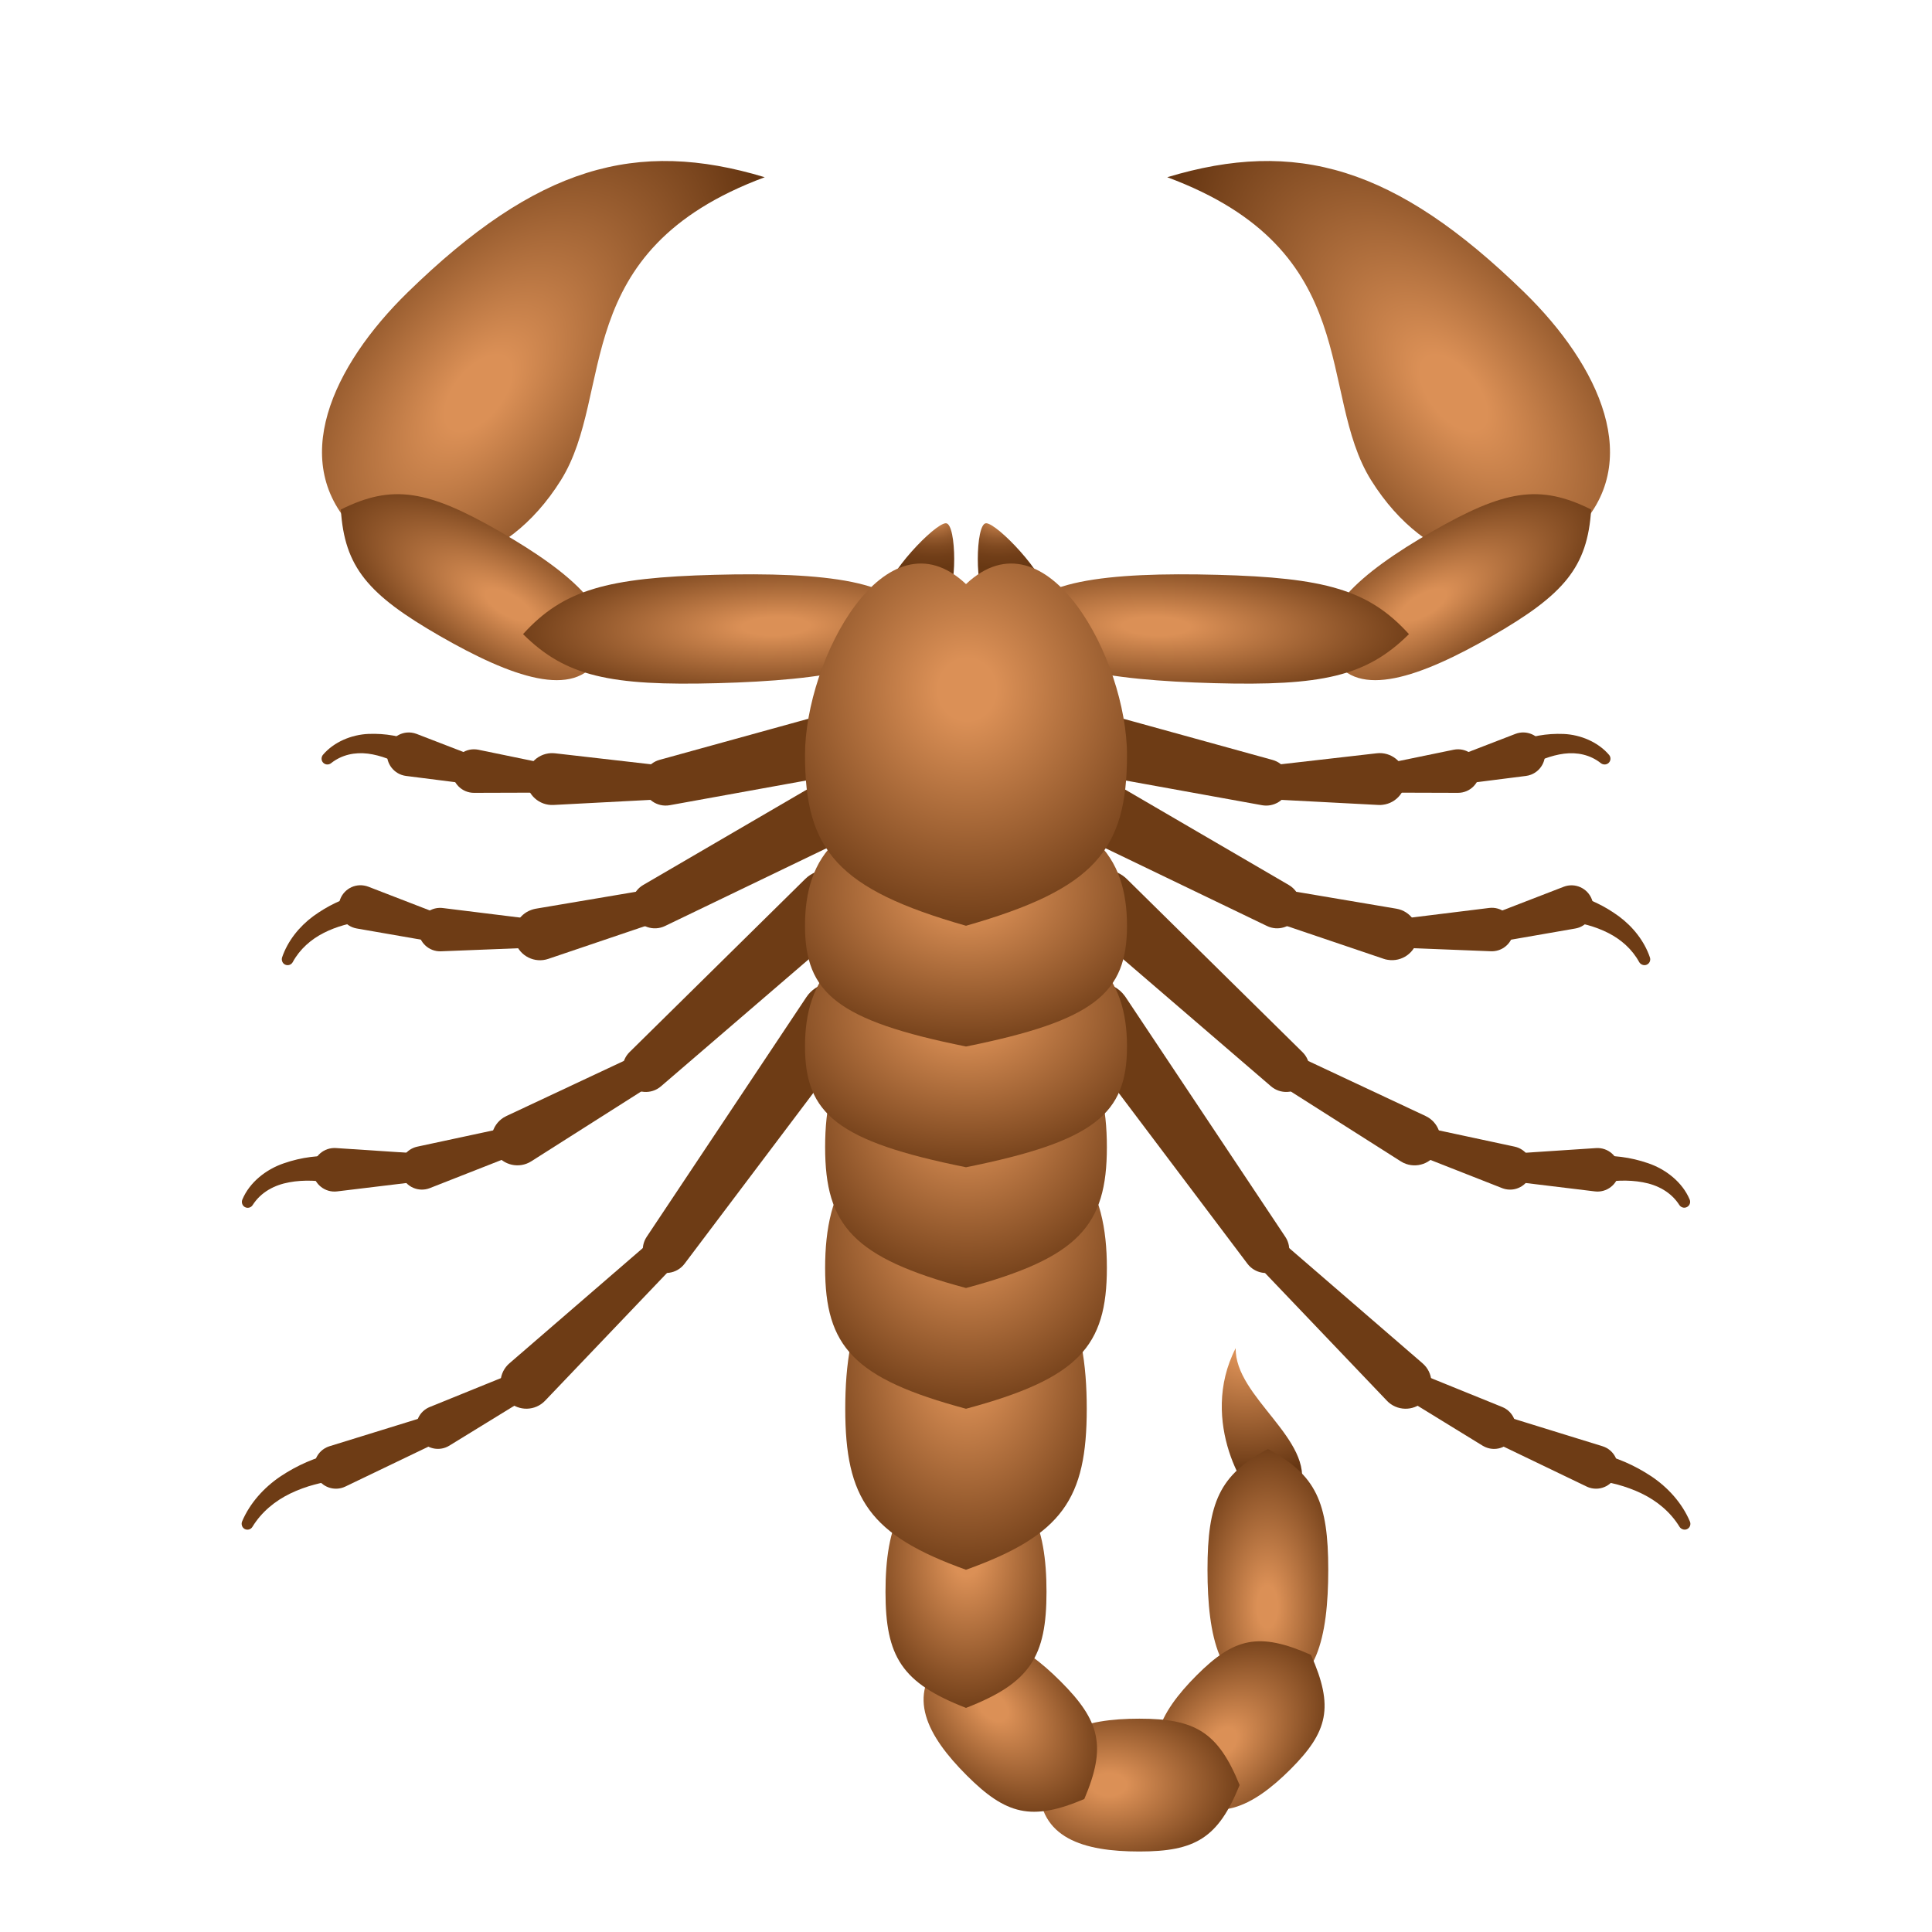 <svg xmlns="http://www.w3.org/2000/svg" viewBox="0 0 48 48"><path fill="#6e3c15" d="M27.168,17.652l4.447,1.228c0.308,0.085,0.488,0.403,0.403,0.711c-0.08,0.29-0.37,0.466-0.66,0.415 l-4.54-0.822c-0.427-0.077-0.711-0.486-0.634-0.914c0.077-0.427,0.486-0.711,0.914-0.634 C27.122,17.64,27.146,17.646,27.168,17.652z"/><path fill="#6e3c15" d="M34.246,19.999l-2.747-0.144c-0.229-0.012-0.405-0.207-0.393-0.436 c0.011-0.205,0.169-0.368,0.367-0.391l2.732-0.313c0.353-0.041,0.673,0.213,0.713,0.567c0.04,0.353-0.213,0.673-0.567,0.713 C34.318,20,34.28,20.001,34.246,19.999z"/><path fill="#6e3c15" d="M34.193,19.023l1.922-0.396c0.293-0.06,0.579,0.128,0.639,0.421 c0.06,0.293-0.128,0.579-0.421,0.639c-0.036,0.007-0.075,0.011-0.111,0.011l-1.962-0.006c-0.187-0.001-0.337-0.152-0.337-0.339 C33.923,19.191,34.039,19.055,34.193,19.023z"/><path fill="#6e3c15" d="M36.086,18.837l1.562-0.603c0.279-0.108,0.593,0.031,0.701,0.311 c0.108,0.279-0.031,0.593-0.311,0.701c-0.041,0.016-0.085,0.027-0.127,0.032l-1.661,0.211c-0.185,0.024-0.355-0.108-0.378-0.293 C35.852,19.038,35.944,18.892,36.086,18.837z"/><path fill="#6e3c15" d="M39.773,18.961c-0.264-0.21-0.589-0.277-0.914-0.236c-0.319,0.041-0.66,0.174-0.918,0.337 l-0.011,0.007c-0.162,0.102-0.377,0.053-0.479-0.109c-0.102-0.162-0.053-0.377,0.109-0.479c0.018-0.011,0.039-0.021,0.058-0.029 c0.412-0.162,0.805-0.234,1.232-0.217c0.421,0.019,0.855,0.201,1.127,0.52c0.052,0.061,0.045,0.153-0.017,0.205 C39.906,19.005,39.826,19.003,39.773,18.961z"/><path fill="#6e3c15" d="M27.475,19.337l4.546,2.651c0.276,0.161,0.369,0.514,0.208,0.79 c-0.153,0.262-0.481,0.358-0.749,0.229l-4.741-2.283c-0.391-0.188-0.555-0.658-0.367-1.049c0.188-0.391,0.658-0.555,1.049-0.367 C27.439,19.317,27.458,19.327,27.475,19.337z"/><path fill="#6e3c15" d="M34.378,23.822l-2.729-0.924c-0.217-0.073-0.333-0.309-0.26-0.526 c0.066-0.196,0.265-0.31,0.462-0.276l2.841,0.48c0.351,0.059,0.587,0.392,0.528,0.742c-0.059,0.351-0.392,0.587-0.742,0.528 C34.444,23.842,34.409,23.833,34.378,23.822z"/><path fill="#6e3c15" d="M34.521,22.864l2.477-0.306c0.296-0.037,0.566,0.174,0.602,0.47 c0.037,0.296-0.174,0.566-0.47,0.602c-0.028,0.004-0.06,0.005-0.087,0.004l-2.494-0.099c-0.186-0.007-0.331-0.164-0.324-0.35 C34.232,23.018,34.36,22.884,34.521,22.864z"/><path fill="#6e3c15" d="M36.931,22.773l1.917-0.741c0.279-0.108,0.592,0.031,0.7,0.309c0.108,0.279-0.031,0.592-0.309,0.7 c-0.033,0.013-0.069,0.022-0.103,0.028l-2.025,0.352c-0.184,0.032-0.359-0.091-0.391-0.275 C36.692,22.984,36.784,22.829,36.931,22.773z"/><path fill="#6e3c15" d="M40.724,23.901c-0.175-0.319-0.449-0.56-0.768-0.722c-0.313-0.159-0.689-0.261-1.015-0.288 l-0.014-0.001c-0.191-0.015-0.333-0.183-0.318-0.374c0.015-0.191,0.183-0.334,0.374-0.318c0.02,0.002,0.041,0.005,0.06,0.01 c0.448,0.117,0.822,0.299,1.177,0.557c0.347,0.257,0.634,0.615,0.772,1.023c0.026,0.076-0.015,0.159-0.091,0.184 C40.833,23.995,40.758,23.961,40.724,23.901z"/><path fill="#6e3c15" d="M27.995,21.838l4.366,4.303c0.227,0.224,0.23,0.589,0.006,0.817 c-0.214,0.217-0.559,0.228-0.788,0.032l-4.648-3.997c-0.329-0.283-0.366-0.779-0.083-1.108c0.283-0.329,0.779-0.366,1.108-0.083 C27.969,21.813,27.983,21.826,27.995,21.838z"/><path fill="#6e3c15" d="M34.8,28.852l-3.029-1.924c-0.193-0.123-0.25-0.379-0.128-0.572c0.113-0.178,0.34-0.24,0.526-0.153 l3.249,1.524c0.322,0.151,0.46,0.534,0.309,0.856c-0.151,0.322-0.534,0.46-0.856,0.309C34.848,28.88,34.822,28.866,34.8,28.852z"/><path fill="#6e3c15" d="M35.206,27.968l2.425,0.52c0.292,0.063,0.477,0.35,0.415,0.641 c-0.063,0.292-0.35,0.477-0.641,0.415c-0.028-0.006-0.058-0.015-0.084-0.025l-2.308-0.907c-0.173-0.068-0.259-0.264-0.19-0.437 C34.883,28.018,35.047,27.934,35.206,27.968z"/><path fill="#6e3c15" d="M37.484,28.667l2.17-0.143c0.298-0.02,0.555,0.206,0.575,0.504c0.02,0.298-0.206,0.555-0.504,0.575 c-0.033,0.002-0.069,0.001-0.101-0.003l-2.159-0.262c-0.185-0.022-0.317-0.191-0.294-0.376 C37.191,28.799,37.326,28.677,37.484,28.667z"/><path fill="#6e3c15" d="M41.722,29.937c-0.204-0.319-0.539-0.498-0.908-0.564c-0.363-0.068-0.775-0.046-1.121,0.03 l-0.015,0.003c-0.187,0.041-0.372-0.077-0.413-0.265s0.078-0.372,0.265-0.413c0.018-0.004,0.038-0.007,0.056-0.008 c0.481-0.025,0.919,0.027,1.362,0.18c0.436,0.148,0.85,0.468,1.032,0.903c0.031,0.074-0.004,0.159-0.078,0.19 C41.836,30.023,41.759,29.995,41.722,29.937z"/><path fill="#6e3c15" d="M27.964,24.771l3.97,5.959c0.177,0.265,0.105,0.624-0.16,0.801 c-0.255,0.17-0.598,0.109-0.781-0.133l-4.31-5.718c-0.261-0.347-0.192-0.839,0.155-1.1c0.347-0.261,0.839-0.192,1.1,0.155 C27.946,24.745,27.956,24.759,27.964,24.771z"/><path fill="#6e3c15" d="M34.457,34.8l-3.279-3.436c-0.158-0.165-0.152-0.427,0.014-0.585 c0.155-0.148,0.397-0.151,0.556-0.014l3.594,3.105c0.269,0.232,0.298,0.638,0.066,0.907s-0.638,0.298-0.907,0.066 C34.486,34.829,34.471,34.814,34.457,34.8z"/><path fill="#6e3c15" d="M35.051,34.035l2.272,0.922c0.276,0.112,0.41,0.427,0.297,0.704 c-0.112,0.276-0.427,0.41-0.704,0.297c-0.027-0.011-0.055-0.026-0.08-0.04l-2.089-1.283c-0.159-0.097-0.208-0.305-0.111-0.464 C34.725,34.028,34.901,33.974,35.051,34.035z"/><path fill="#6e3c15" d="M37.203,35.124l2.61,0.807c0.285,0.088,0.444,0.39,0.356,0.675s-0.39,0.444-0.675,0.356 c-0.025-0.008-0.052-0.018-0.074-0.029l-2.462-1.184c-0.168-0.081-0.238-0.282-0.158-0.45 C36.873,35.147,37.046,35.075,37.203,35.124z"/><path fill="#6e3c15" d="M41.726,37.931c-0.225-0.367-0.56-0.642-0.943-0.827c-0.377-0.182-0.819-0.298-1.212-0.329 l-0.016-0.001c-0.191-0.015-0.333-0.182-0.318-0.373s0.182-0.333,0.373-0.318c0.017,0.001,0.035,0.004,0.051,0.008 c0.513,0.119,0.953,0.314,1.371,0.591c0.411,0.277,0.761,0.664,0.954,1.121c0.031,0.074-0.003,0.159-0.077,0.19 C41.842,38.021,41.763,37.991,41.726,37.931z"/><radialGradient id="mk59jgqQ0ZXa2FdTeQGlBa" cx="-263.738" cy="33.15" r="2.831" gradientTransform="matrix(1 0 0 -.594 288.544 32.637)" gradientUnits="userSpaceOnUse"><stop offset="0" stop-color="#db9056"/><stop offset=".044" stop-color="#cb844d"/><stop offset=".145" stop-color="#ac6c3b"/><stop offset=".256" stop-color="#92582c"/><stop offset=".378" stop-color="#7f4920"/><stop offset=".518" stop-color="#713e18"/><stop offset=".691" stop-color="#683813"/><stop offset=".994" stop-color="#663612"/></radialGradient><path fill="url(#mk59jgqQ0ZXa2FdTeQGlBa)" d="M26,14.781c0,0.492-1.224,0-1.5,0S24.224,13,24.5,13S26,14.289,26,14.781z"/><radialGradient id="mk59jgqQ0ZXa2FdTeQGlBb" cx="41.349" cy="33.15" r="2.831" gradientTransform="matrix(-1 0 0 -.594 64.544 32.637)" gradientUnits="userSpaceOnUse"><stop offset="0" stop-color="#db9056"/><stop offset=".044" stop-color="#cb844d"/><stop offset=".145" stop-color="#ac6c3b"/><stop offset=".256" stop-color="#92582c"/><stop offset=".378" stop-color="#7f4920"/><stop offset=".518" stop-color="#713e18"/><stop offset=".691" stop-color="#683813"/><stop offset=".994" stop-color="#663612"/></radialGradient><path fill="url(#mk59jgqQ0ZXa2FdTeQGlBb)" d="M22,14.781c0,0.492,1.224,0,1.5,0S23.776,13,23.5,13S22,14.289,22,14.781z"/><radialGradient id="mk59jgqQ0ZXa2FdTeQGlBc" cx="-257.26" cy="41.776" r="3.311" gradientTransform="matrix(1 0 0 -1 288.215 75.177)" gradientUnits="userSpaceOnUse"><stop offset=".119" stop-color="#db9056"/><stop offset=".994" stop-color="#663612"/></radialGradient><path fill="url(#mk59jgqQ0ZXa2FdTeQGlBc)" d="M32.308,36.984c-0.235,0.794-0.749,0.277-1.025,0.277s-1.524-1.939-0.582-3.767	C30.674,34.713,32.668,35.765,32.308,36.984z"/><radialGradient id="mk59jgqQ0ZXa2FdTeQGlBd" cx="25.96" cy="68.989" r="2.704" gradientTransform="matrix(-.8 0 0 -1.621 52.257 151.748)" gradientUnits="userSpaceOnUse"><stop offset=".119" stop-color="#db9056"/><stop offset=".994" stop-color="#663612"/></radialGradient><path fill="url(#mk59jgqQ0ZXa2FdTeQGlBd)" d="M33,39c0-1.671-0.3-2.356-1.5-3c-1.2,0.644-1.5,1.329-1.5,3s0.3,3,1.5,3S33,40.671,33,39z"/><radialGradient id="mk59jgqQ0ZXa2FdTeQGlBe" cx="26.658" cy="65.444" r="2.975" gradientTransform="rotate(-135.001 19.042 57.856) scale(.8 1.164)" gradientUnits="userSpaceOnUse"><stop offset=".119" stop-color="#db9056"/><stop offset=".994" stop-color="#663612"/></radialGradient><path fill="url(#mk59jgqQ0ZXa2FdTeQGlBe)" d="M32.062,43.957c0.934-0.934,1.083-1.549,0.509-2.842c-1.293-0.574-1.909-0.425-2.842,0.509	s-1.442,1.909-0.509,2.842C30.153,45.399,31.128,44.89,32.062,43.957z"/><radialGradient id="mk59jgqQ0ZXa2FdTeQGlBf" cx="24.924" cy="60.579" r="2.975" gradientTransform="matrix(0 -.8 1.224 0 -46.596 64.277)" gradientUnits="userSpaceOnUse"><stop offset=".119" stop-color="#db9056"/><stop offset=".994" stop-color="#663612"/></radialGradient><path fill="url(#mk59jgqQ0ZXa2FdTeQGlBf)" d="M28.306,46c1.388,0,1.957-0.33,2.492-1.65c-0.535-1.32-1.104-1.65-2.492-1.65	s-2.492,0.33-2.492,1.65S26.918,46,28.306,46z"/><radialGradient id="mk59jgqQ0ZXa2FdTeQGlBg" cx="24.524" cy="61.891" r="2.975" gradientTransform="matrix(.566 -.566 .862 .862 -42.559 2.928)" gradientUnits="userSpaceOnUse"><stop offset=".119" stop-color="#db9056"/><stop offset=".994" stop-color="#663612"/></radialGradient><path fill="url(#mk59jgqQ0ZXa2FdTeQGlBg)" d="M24.017,44.108c0.978,0.978,1.611,1.145,2.922,0.588c0.557-1.31,0.39-1.944-0.588-2.922	s-1.988-1.521-2.922-0.588C22.495,42.12,23.039,43.13,24.017,44.108z"/><radialGradient id="mk59jgqQ0ZXa2FdTeQGlBh" cx="24.018" cy="56.474" r="3.606" gradientTransform="matrix(.8 0 0 1.168 4.8 -27.305)" gradientUnits="userSpaceOnUse"><stop offset=".119" stop-color="#db9056"/><stop offset=".994" stop-color="#663612"/></radialGradient><path fill="url(#mk59jgqQ0ZXa2FdTeQGlBh)" d="M22,39.549c0,1.606,0.4,2.264,2,2.883c1.6-0.619,2-1.277,2-2.883s-0.4-2.883-2-2.883	S22,37.943,22,39.549z"/><radialGradient id="mk59jgqQ0ZXa2FdTeQGlBi" cx="41.514" cy="42.157" r="3.737" gradientTransform="matrix(-1.069 .797 -1.531 -1.953 145.039 59.013)" gradientUnits="userSpaceOnUse"><stop offset=".119" stop-color="#db9056"/><stop offset=".994" stop-color="#663612"/></radialGradient><path fill="url(#mk59jgqQ0ZXa2FdTeQGlBi)" d="M37.869,7.261C34.662,4.134,32.193,3.439,29,4.403c4.923,1.827,3.708,5.362,5.067,7.531	c1.378,2.199,3.626,2.68,5.077,1.265C40.877,11.507,39.737,9.084,37.869,7.261z"/><radialGradient id="mk59jgqQ0ZXa2FdTeQGlBj" cx="33.873" cy="37.672" r="2.704" gradientTransform="matrix(-.398 -.692 1.731 -.996 -16.366 75.99)" gradientUnits="userSpaceOnUse"><stop offset=".119" stop-color="#db9056"/><stop offset=".994" stop-color="#663612"/></radialGradient><path fill="url(#mk59jgqQ0ZXa2FdTeQGlBj)" d="M37.075,15.799c1.784-1.027,2.366-1.707,2.457-3.14c-1.284-0.642-2.164-0.481-3.949,0.546	s-3.053,2.102-2.457,3.14C33.723,17.382,35.29,16.826,37.075,15.799z"/><radialGradient id="mk59jgqQ0ZXa2FdTeQGlBk" cx="33.371" cy="33.469" r="2.704" gradientTransform="matrix(.019 -.718 2.593 .069 -58.693 37.21)" gradientUnits="userSpaceOnUse"><stop offset=".119" stop-color="#db9056"/><stop offset=".994" stop-color="#663612"/></radialGradient><path fill="url(#mk59jgqQ0ZXa2FdTeQGlBk)" d="M30.17,16.973c2.674,0.072,3.777-0.168,4.835-1.218c-1.001-1.104-2.089-1.403-4.763-1.474	s-4.807,0.141-4.835,1.218C25.378,16.575,27.496,16.901,30.17,16.973z"/><radialGradient id="mk59jgqQ0ZXa2FdTeQGlBl" cx="41.514" cy="42.157" r="3.737" gradientTransform="matrix(1.069 .797 1.531 -1.953 -97.039 59.013)" gradientUnits="userSpaceOnUse"><stop offset=".119" stop-color="#db9056"/><stop offset=".994" stop-color="#663612"/></radialGradient><path fill="url(#mk59jgqQ0ZXa2FdTeQGlBl)" d="M10.131,7.261C13.338,4.134,15.807,3.439,19,4.403c-4.923,1.827-3.708,5.362-5.067,7.531	c-1.378,2.199-3.626,2.68-5.077,1.265C7.123,11.507,8.263,9.084,10.131,7.261z"/><radialGradient id="mk59jgqQ0ZXa2FdTeQGlBm" cx="33.873" cy="37.672" r="2.704" gradientTransform="matrix(.398 -.692 -1.731 -.996 64.366 75.99)" gradientUnits="userSpaceOnUse"><stop offset=".119" stop-color="#db9056"/><stop offset=".994" stop-color="#663612"/></radialGradient><path fill="url(#mk59jgqQ0ZXa2FdTeQGlBm)" d="M10.925,15.799c-1.784-1.027-2.366-1.707-2.457-3.14c1.284-0.642,2.164-0.481,3.949,0.546	s3.053,2.102,2.457,3.14C14.277,17.382,12.71,16.826,10.925,15.799z"/><radialGradient id="mk59jgqQ0ZXa2FdTeQGlBn" cx="33.371" cy="33.469" r="2.704" gradientTransform="matrix(-.019 -.718 -2.593 .069 106.693 37.21)" gradientUnits="userSpaceOnUse"><stop offset=".119" stop-color="#db9056"/><stop offset=".994" stop-color="#663612"/></radialGradient><path fill="url(#mk59jgqQ0ZXa2FdTeQGlBn)" d="M17.83,16.973c-2.674,0.072-3.777-0.168-4.835-1.218c1.001-1.104,2.089-1.403,4.763-1.474	s4.807,0.141,4.835,1.218C22.622,16.575,20.504,16.901,17.83,16.973z"/><g><path fill="#6e3c15" d="M21.181,19.183l-4.54,0.822c-0.314,0.057-0.614-0.152-0.671-0.466 c-0.054-0.296,0.131-0.58,0.415-0.66l4.447-1.228c0.419-0.116,0.852,0.13,0.967,0.549s-0.13,0.852-0.549,0.967 C21.228,19.174,21.204,19.179,21.181,19.183z"/><path fill="#6e3c15" d="M13.794,18.716l2.732,0.313c0.228,0.026,0.391,0.232,0.365,0.459 c-0.023,0.204-0.192,0.357-0.391,0.367l-2.747,0.144c-0.355,0.019-0.658-0.254-0.677-0.61c-0.019-0.355,0.254-0.658,0.61-0.677 C13.722,18.711,13.76,18.713,13.794,18.716z"/><path fill="#6e3c15" d="M13.74,19.692l-1.962,0.006c-0.299,0.001-0.542-0.241-0.543-0.539s0.241-0.542,0.539-0.543 c0.037,0,0.076,0.004,0.111,0.011l1.922,0.396c0.183,0.038,0.3,0.216,0.263,0.399C14.037,19.582,13.897,19.692,13.74,19.692z"/><path fill="#6e3c15" d="M11.749,19.489l-1.661-0.211c-0.297-0.038-0.507-0.309-0.47-0.606 c0.038-0.297,0.309-0.507,0.606-0.47c0.044,0.006,0.088,0.017,0.127,0.032l1.562,0.603c0.174,0.067,0.261,0.263,0.194,0.438 C12.051,19.423,11.9,19.508,11.749,19.489z"/><path fill="#6e3c15" d="M8.023,18.754c0.272-0.32,0.706-0.501,1.127-0.52c0.427-0.017,0.82,0.055,1.232,0.217 c0.178,0.07,0.266,0.272,0.196,0.45c-0.07,0.178-0.272,0.266-0.45,0.196c-0.02-0.008-0.039-0.017-0.056-0.028l-0.013-0.008 c-0.258-0.162-0.599-0.296-0.918-0.337c-0.324-0.04-0.649,0.026-0.914,0.236c-0.062,0.051-0.154,0.043-0.205-0.019 C7.977,18.887,7.98,18.807,8.023,18.754z"/></g><g><path fill="#6e3c15" d="M21.262,20.724l-4.741,2.283c-0.287,0.138-0.633,0.018-0.771-0.27 c-0.131-0.273-0.027-0.599,0.229-0.749l4.546-2.651c0.375-0.219,0.856-0.092,1.075,0.283c0.219,0.375,0.092,0.856-0.283,1.075 C21.299,20.705,21.28,20.715,21.262,20.724z"/><path fill="#6e3c15" d="M13.308,22.577l2.841-0.48c0.226-0.038,0.44,0.114,0.478,0.34c0.034,0.204-0.086,0.398-0.276,0.462 l-2.729,0.924c-0.337,0.114-0.702-0.067-0.816-0.404s0.067-0.702,0.404-0.816C13.241,22.592,13.276,22.583,13.308,22.577z"/><path fill="#6e3c15" d="M13.451,23.536l-2.494,0.099c-0.298,0.012-0.549-0.22-0.561-0.518 c-0.012-0.298,0.22-0.549,0.518-0.561c0.029-0.001,0.06,0,0.087,0.004l2.477,0.306c0.185,0.023,0.316,0.191,0.293,0.376 C13.752,23.406,13.613,23.529,13.451,23.536z"/><path fill="#6e3c15" d="M10.889,23.42l-2.025-0.352c-0.294-0.051-0.492-0.331-0.44-0.626s0.331-0.492,0.625-0.44 c0.035,0.006,0.071,0.016,0.103,0.028l1.917,0.741c0.174,0.067,0.26,0.263,0.193,0.437C11.203,23.362,11.045,23.447,10.889,23.42z"/><path fill="#6e3c15" d="M7.008,23.788c0.138-0.408,0.425-0.766,0.772-1.023c0.355-0.258,0.729-0.44,1.177-0.557 c0.185-0.048,0.375,0.063,0.423,0.248c0.048,0.185-0.063,0.375-0.248,0.423c-0.019,0.005-0.039,0.008-0.058,0.01l-0.016,0.001 c-0.326,0.026-0.702,0.128-1.015,0.288c-0.319,0.162-0.593,0.403-0.768,0.722c-0.036,0.072-0.124,0.1-0.195,0.064 C7.016,23.932,6.988,23.855,7.008,23.788z"/></g><g><path fill="#6e3c15" d="M21.069,22.993l-4.648,3.997c-0.242,0.208-0.606,0.18-0.814-0.061 c-0.199-0.231-0.181-0.576,0.032-0.788l4.366-4.303c0.309-0.305,0.807-0.301,1.111,0.008c0.305,0.309,0.301,0.807-0.008,1.111 C21.096,22.969,21.082,22.982,21.069,22.993z"/><path fill="#6e3c15" d="M12.582,27.727l3.249-1.524c0.207-0.097,0.454-0.008,0.551,0.199 c0.09,0.191,0.021,0.416-0.153,0.526L13.2,28.852c-0.3,0.191-0.697,0.102-0.888-0.198c-0.191-0.3-0.102-0.697,0.198-0.888 C12.533,27.752,12.559,27.738,12.582,27.727z"/><path fill="#6e3c15" d="M12.988,28.611l-2.308,0.907c-0.278,0.109-0.591-0.027-0.7-0.305 c-0.109-0.278,0.027-0.591,0.305-0.7c0.027-0.011,0.057-0.019,0.084-0.025l2.425-0.52c0.182-0.039,0.361,0.077,0.4,0.259 C13.23,28.39,13.139,28.552,12.988,28.611z"/><path fill="#6e3c15" d="M10.534,29.339L8.375,29.6c-0.296,0.036-0.566-0.175-0.602-0.472 c-0.036-0.296,0.175-0.566,0.472-0.602c0.033-0.004,0.069-0.005,0.101-0.003l2.17,0.143c0.186,0.012,0.327,0.173,0.315,0.359 C10.819,29.191,10.692,29.32,10.534,29.339z"/><path fill="#6e3c15" d="M6.02,29.805c0.182-0.436,0.596-0.755,1.032-0.903c0.443-0.154,0.882-0.205,1.362-0.18 c0.191,0.01,0.338,0.173,0.329,0.364c-0.01,0.191-0.173,0.338-0.364,0.329c-0.019-0.001-0.037-0.003-0.055-0.007l-0.017-0.004 c-0.346-0.076-0.759-0.098-1.121-0.03c-0.369,0.066-0.704,0.245-0.908,0.564c-0.042,0.069-0.131,0.09-0.2,0.048 C6.017,29.948,5.994,29.869,6.02,29.805z"/></g><g><path fill="#6e3c15" d="M21.318,25.679l-4.31,5.718c-0.192,0.255-0.554,0.305-0.809,0.114 c-0.245-0.185-0.3-0.529-0.133-0.781l3.97-5.959c0.241-0.361,0.728-0.459,1.09-0.218c0.361,0.241,0.459,0.728,0.218,1.09 C21.336,25.654,21.326,25.668,21.318,25.679z"/><path fill="#6e3c15" d="M12.658,33.87l3.594-3.105c0.173-0.149,0.434-0.13,0.584,0.043c0.14,0.162,0.131,0.404-0.014,0.556 L13.543,34.8c-0.245,0.257-0.652,0.266-0.909,0.021s-0.266-0.652-0.021-0.909C12.627,33.897,12.643,33.883,12.658,33.87z"/><path fill="#6e3c15" d="M13.252,34.634l-2.089,1.283c-0.254,0.156-0.587,0.077-0.743-0.178 c-0.156-0.254-0.076-0.587,0.178-0.743c0.025-0.015,0.053-0.029,0.08-0.04l2.272-0.922c0.173-0.07,0.369,0.013,0.439,0.186 C13.451,34.375,13.39,34.55,13.252,34.634z"/><path fill="#6e3c15" d="M11.043,35.75L8.58,36.933c-0.269,0.129-0.591,0.016-0.72-0.253 c-0.129-0.269-0.016-0.591,0.253-0.72c0.023-0.011,0.05-0.022,0.074-0.029l2.61-0.807c0.178-0.055,0.367,0.045,0.421,0.222 C11.268,35.508,11.191,35.678,11.043,35.75z"/><path fill="#6e3c15" d="M6.014,37.802c0.193-0.457,0.543-0.844,0.954-1.121c0.418-0.278,0.858-0.472,1.371-0.591 c0.186-0.043,0.373,0.073,0.416,0.26c0.043,0.187-0.073,0.373-0.26,0.416c-0.016,0.004-0.033,0.006-0.049,0.008l-0.018,0.001 c-0.393,0.031-0.835,0.147-1.212,0.329c-0.383,0.185-0.718,0.46-0.943,0.827c-0.04,0.07-0.129,0.094-0.198,0.054 C6.012,37.948,5.988,37.868,6.014,37.802z"/></g><radialGradient id="mk59jgqQ0ZXa2FdTeQGlBo" cx="24.022" cy="52.411" r="4.327" gradientTransform="matrix(1 0 0 1.351 0 -37.018)" gradientUnits="userSpaceOnUse"><stop offset=".119" stop-color="#db9056"/><stop offset=".994" stop-color="#663612"/></radialGradient><path fill="url(#mk59jgqQ0ZXa2FdTeQGlBo)" d="M21,35c0,2.229,0.6,3.141,3,4c2.4-0.859,3-1.771,3-4s-0.6-4-3-4S21,32.771,21,35z"/><radialGradient id="mk59jgqQ0ZXa2FdTeQGlBp" cx="24.025" cy="44.965" r="5.048" gradientTransform="matrix(1 0 0 1.013 0 -15.121)" gradientUnits="userSpaceOnUse"><stop offset=".119" stop-color="#db9056"/><stop offset=".994" stop-color="#663612"/></radialGradient><path fill="url(#mk59jgqQ0ZXa2FdTeQGlBp)" d="M20.5,31.5c0,1.95,0.7,2.749,3.5,3.5c2.8-0.751,3.5-1.55,3.5-3.5S26.8,28,24,28	S20.5,29.55,20.5,31.5z"/><radialGradient id="mk59jgqQ0ZXa2FdTeQGlBq" cx="24.025" cy="39.365" r="5.048" gradientTransform="matrix(1 0 0 1.013 0 -12.448)" gradientUnits="userSpaceOnUse"><stop offset=".119" stop-color="#db9056"/><stop offset=".994" stop-color="#663612"/></radialGradient><path fill="url(#mk59jgqQ0ZXa2FdTeQGlBq)" d="M20.5,28.5c0,1.95,0.7,2.749,3.5,3.5c2.8-0.751,3.5-1.55,3.5-3.5S26.8,25,24,25	S20.5,26.55,20.5,28.5z"/><radialGradient id="mk59jgqQ0ZXa2FdTeQGlBr" cx="24.029" cy="32.852" r="5.77" gradientTransform="matrix(1 0 0 .76 0 .124)" gradientUnits="userSpaceOnUse"><stop offset=".119" stop-color="#db9056"/><stop offset=".994" stop-color="#663612"/></radialGradient><path fill="url(#mk59jgqQ0ZXa2FdTeQGlBr)" d="M20,26c0,1.671,0.8,2.356,4,3c3.2-0.644,4-1.329,4-3s-0.8-3-4-3S20,24.329,20,26z"/><radialGradient id="mk59jgqQ0ZXa2FdTeQGlBs" cx="24.029" cy="27.252" r="5.77" gradientTransform="matrix(1 0 0 .76 0 1.38)" gradientUnits="userSpaceOnUse"><stop offset=".119" stop-color="#db9056"/><stop offset=".994" stop-color="#663612"/></radialGradient><path fill="url(#mk59jgqQ0ZXa2FdTeQGlBs)" d="M20,23c0,1.671,0.8,2.356,4,3c3.2-0.644,4-1.329,4-3s-0.8-3-4-3S20,21.329,20,23z"/><radialGradient id="mk59jgqQ0ZXa2FdTeQGlBt" cx="24.029" cy="22.457" r="6.04" gradientTransform="matrix(1 0 0 1.075 0 -7.01)" gradientUnits="userSpaceOnUse"><stop offset=".119" stop-color="#db9056"/><stop offset=".994" stop-color="#663612"/></radialGradient><path fill="url(#mk59jgqQ0ZXa2FdTeQGlBt)" d="M20,18.756c0,2.365,0.8,3.333,4,4.244c3.2-0.911,4-1.88,4-4.244s-2-6.131-4-4.244	C22,12.625,20,16.391,20,18.756z"/></svg>